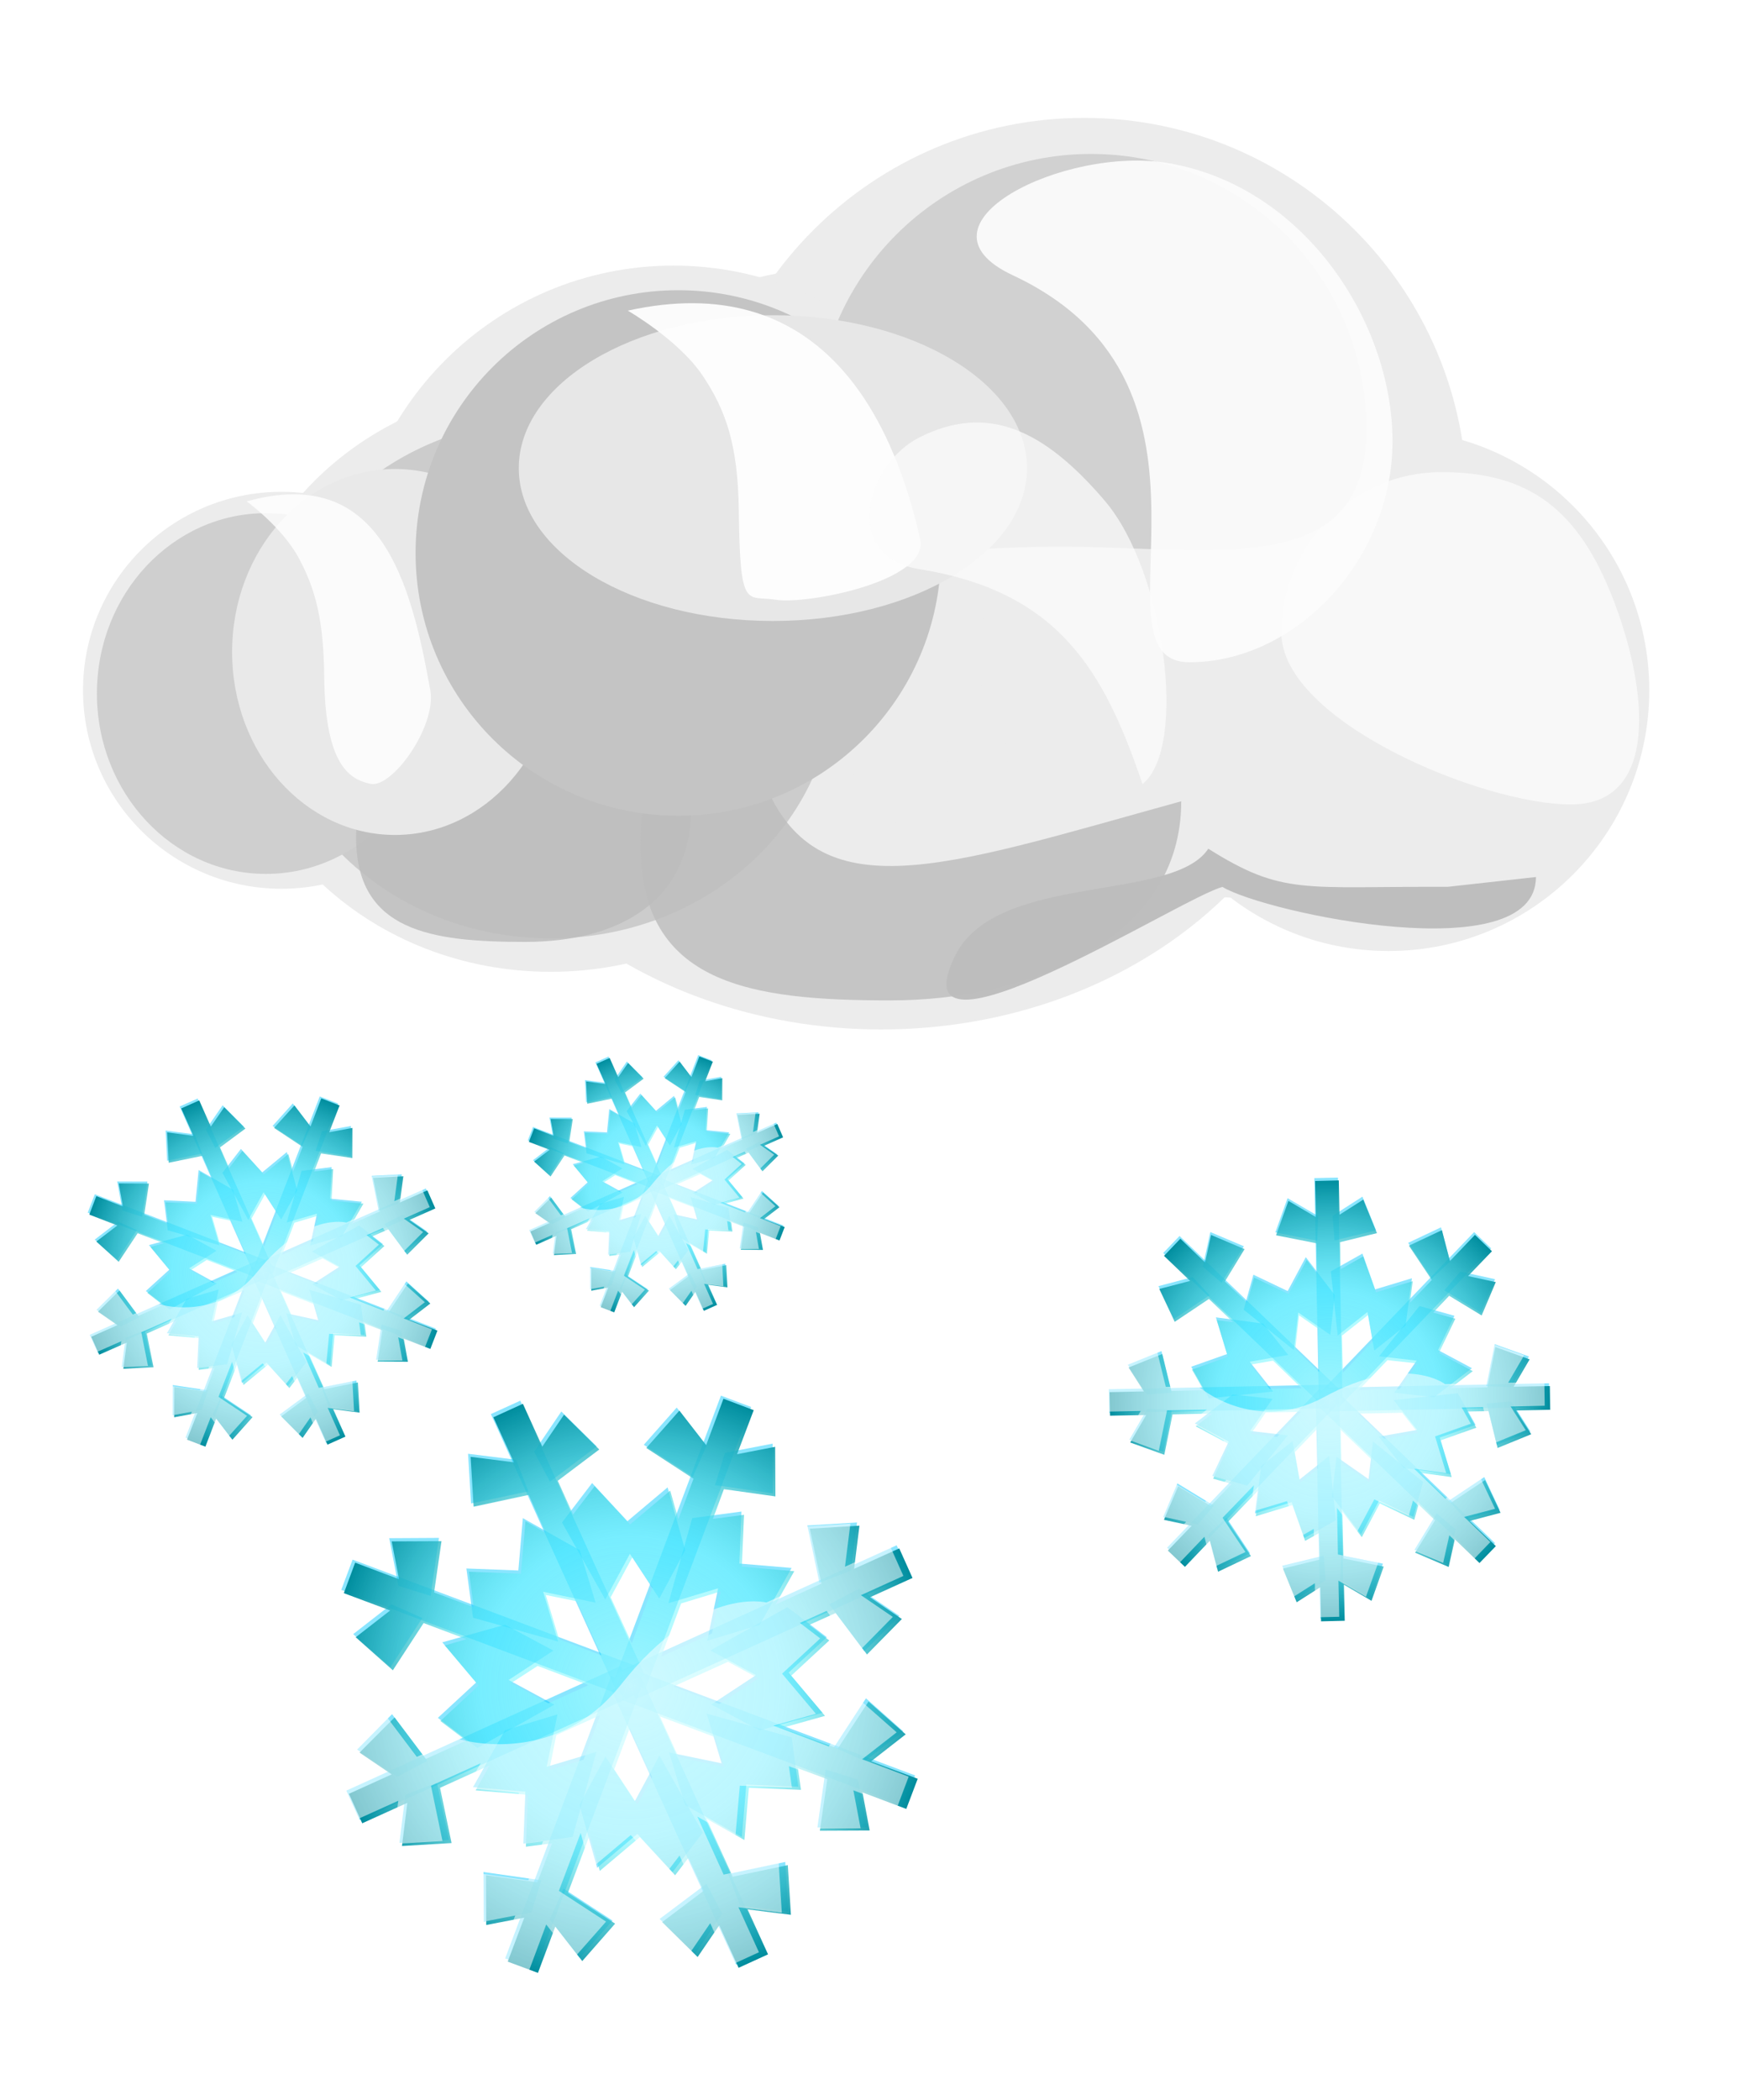 <svg width="24" height="29" viewBox="0 0 24 29" fill="none" xmlns="http://www.w3.org/2000/svg">
<g filter="url(#filter0_f_2_2465)">
<path d="M20.27 6.919C20.27 9.841 17.901 12.21 14.979 12.21C12.057 12.21 9.688 9.841 9.688 6.919C9.688 3.997 12.057 1.628 14.979 1.628C17.901 1.628 20.27 3.997 20.27 6.919V6.919Z" fill="#ECECEC"/>
<path d="M18.455 8.926C18.455 11.848 15.644 14.217 12.176 14.217C8.708 14.217 5.897 11.848 5.897 8.926C5.897 6.004 8.708 3.636 12.176 3.636C15.644 3.636 18.455 6.004 18.455 8.926V8.926Z" fill="#ECECEC"/>
<path d="M13.768 8.13C13.768 10.595 11.771 12.592 9.306 12.592C6.842 12.592 4.844 10.595 4.844 8.13C4.844 5.666 6.842 3.668 9.306 3.668C11.771 3.668 13.768 5.666 13.768 8.13V8.13Z" fill="#ECECEC"/>
<path d="M12.03 9.373C12.03 11.609 10.05 13.421 7.608 13.421C5.166 13.421 3.186 11.609 3.186 9.373C3.186 7.138 5.166 5.325 7.608 5.325C10.05 5.325 12.03 7.138 12.03 9.373V9.373Z" fill="#ECECEC"/>
<path d="M6.629 9.533C6.629 11.046 5.402 12.274 3.888 12.274C2.375 12.274 1.147 11.046 1.147 9.533C1.147 8.019 2.375 6.792 3.888 6.792C5.402 6.792 6.629 8.019 6.629 9.533V9.533Z" fill="#ECECEC"/>
<path d="M22.788 9.532C22.788 11.521 21.175 13.134 19.186 13.134C17.197 13.134 15.585 11.521 15.585 9.532C15.585 7.543 17.197 5.931 19.186 5.931C21.175 5.931 22.788 7.543 22.788 9.532V9.532Z" fill="#ECECEC"/>
<path d="M20.78 8.8C20.78 10.789 19.168 12.401 17.179 12.401C15.19 12.401 13.577 10.789 13.577 8.8C13.577 6.811 15.19 5.198 17.179 5.198C19.168 5.198 20.78 6.811 20.78 8.8V8.8Z" fill="#ECECEC"/>
<g filter="url(#filter1_f_2_2465)">
<path d="M22.294 8.289C22.772 9.529 22.928 11.11 21.704 11.11C20.48 11.11 17.704 9.959 17.704 8.735C17.704 7.512 18.696 6.52 19.919 6.52C21.143 6.52 21.816 7.049 22.294 8.289H22.294Z" fill="#F8F8F8"/>
</g>
<g filter="url(#filter2_f_2_2465)">
<path d="M18.88 5.931C18.88 8.033 16.748 7.55 14.646 7.55C12.545 7.55 11.269 8.033 11.269 5.931C11.269 3.829 12.973 2.126 15.075 2.126C17.176 2.126 18.88 3.829 18.88 5.931H18.88Z" fill="#D1D1D1"/>
</g>
<g filter="url(#filter3_f_2_2465)">
<path d="M11.526 9.373C11.526 11.354 9.772 12.959 7.608 12.959C5.445 12.959 3.691 11.354 3.691 9.373C3.691 7.393 5.445 5.787 7.608 5.787C9.772 5.787 11.526 7.393 11.526 9.373V9.373Z" fill="#CCCCCC"/>
</g>
<g filter="url(#filter4_f_2_2465)">
<path d="M6.009 9.578C6.009 10.953 4.964 12.069 3.674 12.069C2.384 12.069 1.339 10.953 1.339 9.578C1.339 8.202 2.384 7.087 3.674 7.087C4.964 7.087 6.009 8.202 6.009 9.578V9.578Z" fill="#CFCFCF"/>
</g>
<g opacity="0.868" filter="url(#filter5_f_2_2465)">
<path d="M9.55 11.146C9.55 12.447 8.555 13.008 7.255 13.008C5.954 13.008 4.92 12.861 4.92 11.561C4.92 10.26 5.757 10.232 7.057 10.232C8.358 10.232 9.55 9.846 9.55 11.146Z" fill="#BDBDBD"/>
</g>
<g opacity="0.815" filter="url(#filter6_f_2_2465)">
<path d="M16.321 11.066C16.321 12.987 14.22 13.816 12.3 13.816C10.379 13.816 8.851 13.598 8.851 11.678C8.851 9.757 9.869 8.824 10.498 10.639C11.202 12.667 12.986 11.985 16.321 11.066L16.321 11.066Z" fill="#BDBDBD"/>
</g>
<g filter="url(#filter7_f_2_2465)">
<path d="M7.708 9.004C7.708 10.4 6.7 11.531 5.457 11.531C4.214 11.531 3.207 10.4 3.207 9.004C3.207 7.608 4.214 6.477 5.457 6.477C6.7 6.477 7.708 7.608 7.708 9.004V9.004Z" fill="#E9E9E9"/>
</g>
<g filter="url(#filter8_f_2_2465)">
<path d="M13.001 7.637C13.001 9.641 11.376 11.266 9.371 11.266C7.367 11.266 5.742 9.641 5.742 7.637C5.742 5.632 7.367 4.008 9.371 4.008C11.376 4.008 13.001 5.632 13.001 7.637V7.637Z" fill="#C4C4C4"/>
</g>
<g filter="url(#filter9_f_2_2465)">
<path d="M14.189 6.465C14.189 7.631 12.617 8.576 10.678 8.576C8.74 8.576 7.168 7.631 7.168 6.465C7.168 5.298 8.74 4.353 10.678 4.353C12.617 4.353 14.189 5.298 14.189 6.465V6.465Z" fill="#E7E7E7"/>
</g>
<g opacity="0.819" filter="url(#filter10_f_2_2465)">
<path d="M4.129 7.708C4.361 8.14 4.472 8.566 4.48 9.353C4.492 10.577 4.837 10.767 5.121 10.825C5.419 10.885 6.02 10.048 5.948 9.548C5.675 8.006 5.247 6.413 3.408 6.924C3.408 6.924 3.897 7.277 4.129 7.708L4.129 7.708Z" fill="white"/>
</g>
<g opacity="0.938" filter="url(#filter11_f_2_2465)">
<path d="M19.24 6.094C19.24 7.742 17.893 9.146 16.436 9.146C14.979 9.146 17.301 5.347 13.993 3.801C12.499 3.103 14.707 2.008 16.143 2.253C18.015 2.571 19.24 4.445 19.24 6.094V6.094Z" fill="#FCFCFC"/>
</g>
<g opacity="0.971" filter="url(#filter12_f_2_2465)">
<path d="M21.222 12.112C21.222 13.404 17.484 12.608 16.891 12.249C16.343 12.385 12.34 14.942 13.196 13.2C13.766 12.04 16.202 12.47 16.695 11.721C17.728 12.37 17.999 12.24 20.005 12.247L21.222 12.112L21.222 12.112Z" fill="#BDBDBD"/>
</g>
<g opacity="0.922" filter="url(#filter13_f_2_2465)">
<path d="M9.706 5.184C10.038 5.676 10.197 6.161 10.208 7.057C10.226 8.451 10.313 8.218 10.721 8.283C11.147 8.351 12.818 8.03 12.716 7.46C12.325 5.703 11.307 3.709 8.674 4.29C8.674 4.29 9.374 4.692 9.706 5.184L9.706 5.184Z" fill="white"/>
</g>
<g opacity="0.724" filter="url(#filter14_f_2_2465)">
<path d="M15.264 6.915C16.099 7.893 16.413 10.325 15.786 10.829C15.257 9.273 14.637 8.17 12.702 7.86C11.612 7.684 11.97 6.414 12.697 6.044C13.645 5.562 14.429 5.937 15.264 6.915L15.264 6.915Z" fill="#FCFCFC"/>
</g>
</g>
<g filter="url(#filter15_f_2_2465)">
<g filter="url(#filter16_f_2_2465)">
<path d="M9.961 19.274L10.379 19.431L8.916 23.327L8.497 23.17L9.961 19.274Z" fill="#00C7FF" fill-opacity="0.464"/>
<path d="M10.017 20.064L10.675 19.937L10.679 20.624L9.879 20.51L10.017 20.064L10.017 20.064Z" fill="#00C7FF" fill-opacity="0.464"/>
<path d="M9.762 19.967L9.35 19.439L8.895 19.953L9.573 20.395L9.762 19.967L9.762 19.967Z" fill="#00C7FF" fill-opacity="0.464"/>
<path d="M12.389 21.341L12.574 21.748L8.784 23.468L8.599 23.061L12.389 21.341Z" fill="#00C7FF" fill-opacity="0.464"/>
<path d="M11.87 21.939L12.426 22.315L11.943 22.804L11.457 22.157L11.87 21.939L11.87 21.939Z" fill="#00C7FF" fill-opacity="0.464"/>
<path d="M11.758 21.691L11.841 21.026L11.155 21.068L11.322 21.859L11.758 21.691L11.758 21.691Z" fill="#00C7FF" fill-opacity="0.464"/>
<path d="M12.644 24.519L12.487 24.938L8.591 23.475L8.748 23.056L12.644 24.519Z" fill="#00C7FF" fill-opacity="0.464"/>
<path d="M11.854 24.576L11.981 25.234L11.294 25.238L11.408 24.437L11.854 24.576L11.854 24.576Z" fill="#00C7FF" fill-opacity="0.464"/>
<path d="M11.951 24.321L12.479 23.909L11.965 23.454L11.523 24.131L11.951 24.321L11.951 24.321Z" fill="#00C7FF" fill-opacity="0.464"/>
<path d="M10.577 26.948L10.17 27.133L8.449 23.343L8.857 23.158L10.577 26.948Z" fill="#00C7FF" fill-opacity="0.464"/>
<path d="M9.979 26.429L9.603 26.984L9.114 26.501L9.761 26.015L9.979 26.429L9.979 26.429Z" fill="#00C7FF" fill-opacity="0.464"/>
<path d="M10.227 26.317L10.892 26.399L10.85 25.714L10.059 25.881L10.227 26.317L10.227 26.317Z" fill="#00C7FF" fill-opacity="0.464"/>
<path d="M7.399 27.203L6.98 27.046L8.443 23.149L8.862 23.307L7.399 27.203Z" fill="#00C7FF" fill-opacity="0.464"/>
<path d="M7.342 26.413L6.684 26.54L6.68 25.853L7.48 25.967L7.342 26.413L7.342 26.413Z" fill="#00C7FF" fill-opacity="0.464"/>
<path d="M7.597 26.509L8.009 27.038L8.464 26.524L7.786 26.082L7.597 26.509L7.597 26.509Z" fill="#00C7FF" fill-opacity="0.464"/>
<path d="M4.97 25.136L4.785 24.729L8.575 23.008L8.76 23.416L4.97 25.136Z" fill="#00C7FF" fill-opacity="0.464"/>
<path d="M5.489 24.538L4.934 24.162L5.417 23.673L5.903 24.32L5.489 24.538L5.489 24.538Z" fill="#00C7FF" fill-opacity="0.464"/>
<path d="M5.601 24.786L5.519 25.451L6.204 25.409L6.037 24.618L5.601 24.786L5.601 24.786Z" fill="#00C7FF" fill-opacity="0.464"/>
<path d="M4.715 21.957L4.872 21.539L8.769 23.002L8.611 23.421L4.715 21.957Z" fill="#00C7FF" fill-opacity="0.464"/>
<path d="M5.505 21.901L5.378 21.243L6.065 21.239L5.951 22.04L5.505 21.901L5.505 21.901Z" fill="#00C7FF" fill-opacity="0.464"/>
<path d="M5.409 22.156L4.88 22.568L5.395 23.023L5.836 22.345L5.409 22.156L5.409 22.156Z" fill="#00C7FF" fill-opacity="0.464"/>
<path d="M6.782 19.529L7.189 19.344L8.91 23.134L8.502 23.319L6.782 19.529Z" fill="#00C7FF" fill-opacity="0.464"/>
<path d="M7.38 20.048L7.756 19.493L8.245 19.976L7.598 20.462L7.38 20.048L7.38 20.048Z" fill="#00C7FF" fill-opacity="0.464"/>
<path d="M7.132 20.16L6.467 20.077L6.509 20.763L7.3 20.596L7.132 20.16L7.132 20.16Z" fill="#00C7FF" fill-opacity="0.464"/>
<path d="M9.564 20.966L10.244 20.875L10.216 21.593L10.938 21.654L10.497 22.44L9.772 22.659L9.922 21.935L9.235 22.141L9.564 20.966L9.564 20.966Z" fill="#00C7FF" fill-opacity="0.464"/>
<path d="M10.879 22.195L11.424 22.611L10.896 23.099L11.364 23.654L10.496 23.897L9.828 23.54L10.446 23.134L9.815 22.793L10.879 22.195L10.879 22.195Z" fill="#00C7FF" fill-opacity="0.464"/>
<path d="M10.939 23.994L11.03 24.674L10.312 24.646L10.25 25.369L9.465 24.927L9.245 24.202L9.97 24.352L9.764 23.665L10.939 23.994L10.939 23.994Z" fill="#00C7FF" fill-opacity="0.464"/>
<path d="M9.71 25.309L9.293 25.854L8.806 25.327L8.251 25.794L8.007 24.927L8.365 24.258L8.771 24.876L9.111 24.245L9.71 25.309L9.71 25.309Z" fill="#00C7FF" fill-opacity="0.464"/>
<path d="M7.911 25.369L7.231 25.461L7.259 24.743L6.536 24.681L6.977 23.895L7.703 23.676L7.553 24.4L8.24 24.194L7.911 25.369L7.911 25.369Z" fill="#00C7FF" fill-opacity="0.464"/>
<path d="M6.596 24.14L6.05 23.724L6.578 23.236L6.111 22.681L6.978 22.438L7.646 22.795L7.028 23.201L7.659 23.542L6.596 24.14L6.596 24.14Z" fill="#00C7FF" fill-opacity="0.464"/>
<path d="M6.536 22.341L6.444 21.661L7.162 21.689L7.224 20.966L8.01 21.408L8.229 22.133L7.505 21.983L7.711 22.67L6.536 22.341L6.536 22.341Z" fill="#00C7FF" fill-opacity="0.464"/>
<path d="M7.765 21.026L8.181 20.481L8.669 21.008L9.224 20.541L9.467 21.409L9.109 22.077L8.703 21.459L8.363 22.09L7.765 21.026L7.765 21.026Z" fill="#00C7FF" fill-opacity="0.464"/>
</g>
<path d="M10.414 19.475L9.996 19.317L9.757 19.957L9.387 19.481L8.93 19.997L9.582 20.422L9.373 20.981L9.26 20.586L8.705 21.053L8.216 20.525L7.918 20.916L7.707 20.45L8.28 20.018L7.793 19.537L7.493 19.978L7.225 19.387L6.817 19.573L7.101 20.195L6.502 20.119L6.544 20.808L7.305 20.645L7.541 21.169L7.26 21.009L7.197 21.733L6.479 21.706L6.545 22.196L5.998 21.992L6.1 21.284L5.412 21.287L5.513 21.809L4.907 21.581L4.751 22.002L5.391 22.241L4.915 22.611L5.428 23.067L5.853 22.415L6.446 22.638L6.146 22.724L6.613 23.278L6.085 23.768L6.442 24.039L5.884 24.291L5.452 23.718L4.968 24.204L5.412 24.505L4.821 24.773L5.005 25.18L5.628 24.898L5.554 25.494L6.239 25.453L6.08 24.69L6.767 24.379L6.572 24.725L7.294 24.787L7.266 25.504L7.629 25.456L7.424 25.996L6.715 25.897L6.718 26.585L7.244 26.483L7.015 27.091L7.433 27.246L7.673 26.606L8.045 27.083L8.499 26.566L7.847 26.141L8.148 25.342L8.287 25.838L8.841 25.371L9.328 25.898L9.514 25.655L9.722 26.113L9.149 26.545L9.639 27.027L9.938 26.589L10.205 27.176L10.612 26.99L10.329 26.369L10.928 26.444L10.885 25.758L10.124 25.918L9.761 25.117L10.285 25.411L10.347 24.69L11.067 24.718L11.025 24.421L11.431 24.571L11.328 25.282L12.016 25.279L11.917 24.754L12.522 24.982L12.68 24.565L12.037 24.324L12.514 23.952L12 23.499L11.576 24.148L10.811 23.861L11.399 23.697L10.932 23.142L11.458 22.655L11.178 22.442L11.547 22.276L11.979 22.849L12.461 22.359L12.02 22.059L12.608 21.792L12.425 21.384L11.801 21.666L11.875 21.07L11.189 21.112L11.35 21.87L10.715 22.16L10.974 21.699L10.25 21.636L10.28 20.92L9.85 20.977L10.002 20.566L10.714 20.666L10.71 19.981L10.184 20.083L10.414 19.475L10.414 19.475ZM9.958 21.978L9.836 22.558L9.136 22.878L9.411 22.144L9.958 21.978L9.958 21.978ZM8.739 21.503L9.015 21.925L8.729 22.694L8.438 22.058L8.739 21.503L8.739 21.503ZM10.059 22.95L10.48 23.178L9.939 23.533L9.302 23.292L10.059 22.95L10.059 22.95ZM7.972 22.115L8.309 22.861L7.725 22.64L7.541 22.027L7.972 22.115L7.972 22.115ZM8.13 23.272L7.576 23.523L7.063 23.244L7.428 23.007L8.13 23.272L8.13 23.272ZM9.884 23.992L10.005 24.397L9.375 24.267L9.119 23.705L9.884 23.992ZM8.292 23.688L8.063 24.302L7.59 24.444L7.686 23.962L8.292 23.688L8.292 23.688ZM8.701 23.866L9.01 24.543L8.807 24.921L8.487 24.436L8.701 23.866Z" fill="url(#paint0_radial_2_2465)"/>
<path d="M6.316 24.011L5.759 24.263L5.327 23.689L4.843 24.176L5.286 24.477L4.695 24.745L4.879 25.151L5.503 24.869L5.429 25.465L6.114 25.425L5.955 24.662L6.641 24.351L6.447 24.696L7.168 24.758L7.141 25.476L7.504 25.428L7.299 25.968L6.59 25.868L6.593 26.556L7.119 26.454L6.889 27.062L7.308 27.218L7.547 26.578L7.919 27.054L8.374 26.538L7.722 26.113L8.023 25.314L8.161 25.81L8.715 25.343L9.203 25.869L9.389 25.626L9.597 26.084L9.024 26.516L9.514 26.999L9.813 26.56L10.079 27.148L10.486 26.961L10.203 26.34L10.802 26.415L10.759 25.729L9.998 25.889L9.635 25.088L10.159 25.383L10.222 24.661L10.942 24.689L10.9 24.392L11.306 24.543L11.203 25.253L11.891 25.25L11.791 24.725L12.397 24.954L12.555 24.536L11.912 24.296L12.389 23.924L11.874 23.471L11.451 24.12L10.685 23.832L11.273 23.668L10.806 23.114L11.333 22.627L11.052 22.413L11.421 22.247L11.853 22.82L12.336 22.33L11.895 22.03L12.482 21.764L12.299 21.355L11.675 21.637L11.75 21.041L11.064 21.084L11.225 21.842L10.589 22.131C10.589 22.131 9.66 21.894 8.589 23.254C7.651 24.445 6.316 24.011 6.316 24.011L6.316 24.011Z" fill="white" fill-opacity="0.514"/>
<g filter="url(#filter17_f_2_2465)">
<path d="M20.368 17.015L20.604 17.241L18.498 19.435L18.262 19.209L20.368 17.015Z" fill="#00C7FF" fill-opacity="0.464"/>
<path d="M20.178 17.561L20.657 17.666L20.461 18.129L19.956 17.821L20.178 17.561L20.178 17.561Z" fill="#00C7FF" fill-opacity="0.464"/>
<path d="M20.035 17.423L19.91 16.95L19.456 17.164L19.784 17.656L20.035 17.423L20.035 17.423Z" fill="#00C7FF" fill-opacity="0.464"/>
<path d="M21.402 19.103L21.409 19.43L18.368 19.492L18.362 19.165L21.402 19.103Z" fill="#00C7FF" fill-opacity="0.464"/>
<path d="M20.881 19.355L21.146 19.768L20.681 19.956L20.541 19.382L20.881 19.355L20.881 19.355Z" fill="#00C7FF" fill-opacity="0.464"/>
<path d="M20.878 19.156L21.125 18.733L20.652 18.564L20.536 19.143L20.878 19.156L20.878 19.156Z" fill="#00C7FF" fill-opacity="0.464"/>
<path d="M20.657 21.311L20.431 21.547L18.236 19.441L18.463 19.205L20.657 21.311Z" fill="#00C7FF" fill-opacity="0.464"/>
<path d="M20.11 21.121L20.006 21.599L19.543 21.404L19.851 20.899L20.11 21.121L20.11 21.121Z" fill="#00C7FF" fill-opacity="0.464"/>
<path d="M20.248 20.978L20.722 20.853L20.508 20.399L20.016 20.727L20.248 20.978L20.248 20.978Z" fill="#00C7FF" fill-opacity="0.464"/>
<path d="M18.569 22.345L18.242 22.352L18.18 19.311L18.507 19.305L18.569 22.345Z" fill="#00C7FF" fill-opacity="0.464"/>
<path d="M18.317 21.824L17.904 22.089L17.716 21.623L18.29 21.484L18.317 21.824L18.317 21.824Z" fill="#00C7FF" fill-opacity="0.464"/>
<path d="M18.516 21.821L18.939 22.068L19.108 21.595L18.529 21.479L18.516 21.821L18.516 21.821Z" fill="#00C7FF" fill-opacity="0.464"/>
<path d="M16.361 21.6L16.125 21.374L18.231 19.18L18.467 19.406L16.361 21.6Z" fill="#00C7FF" fill-opacity="0.464"/>
<path d="M16.551 21.053L16.072 20.949L16.268 20.486L16.773 20.794L16.551 21.053L16.551 21.053Z" fill="#00C7FF" fill-opacity="0.464"/>
<path d="M16.694 21.192L16.818 21.666L17.272 21.451L16.945 20.959L16.694 21.192L16.694 21.192Z" fill="#00C7FF" fill-opacity="0.464"/>
<path d="M15.327 19.512L15.32 19.186L18.361 19.123L18.367 19.45L15.327 19.512Z" fill="#00C7FF" fill-opacity="0.464"/>
<path d="M15.848 19.26L15.583 18.847L16.048 18.659L16.188 19.233L15.848 19.26L15.848 19.26Z" fill="#00C7FF" fill-opacity="0.464"/>
<path d="M15.851 19.459L15.604 19.882L16.076 20.051L16.192 19.472L15.851 19.459L15.851 19.459Z" fill="#00C7FF" fill-opacity="0.464"/>
<path d="M16.072 17.304L16.298 17.069L18.492 19.174L18.266 19.41L16.072 17.304Z" fill="#00C7FF" fill-opacity="0.464"/>
<path d="M16.619 17.494L16.723 17.015L17.186 17.211L16.878 17.716L16.619 17.494L16.619 17.494Z" fill="#00C7FF" fill-opacity="0.464"/>
<path d="M16.48 17.637L16.006 17.762L16.221 18.216L16.713 17.888L16.48 17.637L16.48 17.637Z" fill="#00C7FF" fill-opacity="0.464"/>
<path d="M18.16 16.27L18.486 16.263L18.549 19.304L18.222 19.311L18.16 16.27Z" fill="#00C7FF" fill-opacity="0.464"/>
<path d="M18.412 16.791L18.825 16.526L19.013 16.991L18.439 17.131L18.412 16.791L18.412 16.791Z" fill="#00C7FF" fill-opacity="0.464"/>
<path d="M18.213 16.794L17.79 16.547L17.621 17.02L18.2 17.136L18.213 16.794L18.213 16.794Z" fill="#00C7FF" fill-opacity="0.464"/>
<path d="M19.613 18.037L20.096 18.171L19.87 18.645L20.338 18.895L19.815 19.295L19.265 19.234L19.574 18.791L19.054 18.731L19.613 18.037L19.613 18.037Z" fill="#00C7FF" fill-opacity="0.464"/>
<path d="M20.142 19.241L20.388 19.678L19.893 19.853L20.047 20.36L19.394 20.274L19.049 19.841L19.581 19.747L19.255 19.336L20.142 19.241L20.142 19.241Z" fill="#00C7FF" fill-opacity="0.464"/>
<path d="M19.663 20.466L19.529 20.949L19.055 20.723L18.805 21.191L18.405 20.668L18.466 20.118L18.909 20.427L18.97 19.907L19.663 20.466L19.663 20.466Z" fill="#00C7FF" fill-opacity="0.464"/>
<path d="M18.459 20.995L18.022 21.241L17.847 20.746L17.34 20.9L17.426 20.247L17.859 19.902L17.954 20.434L18.364 20.108L18.459 20.995L18.459 20.995Z" fill="#00C7FF" fill-opacity="0.464"/>
<path d="M17.234 20.517L16.751 20.382L16.977 19.908L16.509 19.658L17.032 19.258L17.582 19.319L17.273 19.762L17.793 19.823L17.234 20.516L17.234 20.517Z" fill="#00C7FF" fill-opacity="0.464"/>
<path d="M16.705 19.312L16.459 18.875L16.954 18.7L16.8 18.193L17.453 18.279L17.799 18.712L17.267 18.806L17.592 19.217L16.706 19.312L16.705 19.312Z" fill="#00C7FF" fill-opacity="0.464"/>
<path d="M17.184 18.087L17.318 17.604L17.792 17.83L18.042 17.362L18.442 17.885L18.381 18.435L17.938 18.126L17.878 18.646L17.184 18.087L17.184 18.087Z" fill="#00C7FF" fill-opacity="0.464"/>
<path d="M18.388 17.558L18.825 17.312L19 17.807L19.508 17.653L19.421 18.306L18.988 18.651L18.894 18.119L18.483 18.445L18.388 17.558L18.388 17.558Z" fill="#00C7FF" fill-opacity="0.464"/>
</g>
<path d="M20.614 17.28L20.379 17.054L20.034 17.415L19.923 16.989L19.467 17.203L19.783 17.677L19.481 17.992L19.519 17.694L19.012 17.847L18.835 17.352L18.523 17.528L18.515 17.155L19.025 17.03L18.836 16.567L18.508 16.776L18.498 16.302L18.171 16.31L18.182 16.808L17.802 16.585L17.631 17.06L18.189 17.17L18.197 17.59L18.054 17.401L17.803 17.869L17.329 17.644L17.231 17.992L16.924 17.698L17.196 17.251L16.733 17.055L16.65 17.435L16.309 17.107L16.083 17.344L16.444 17.69L16.018 17.801L16.231 18.255L16.704 17.939L17.038 18.26L16.812 18.231L16.965 18.738L16.47 18.915L16.631 19.2L16.184 19.208L16.059 18.699L15.594 18.886L15.805 19.216L15.331 19.226L15.337 19.551L15.837 19.542L15.616 19.921L16.087 20.091L16.201 19.533L16.751 19.522L16.521 19.698L16.987 19.947L16.762 20.421L17.02 20.494L16.727 20.797L16.279 20.526L16.082 20.989L16.465 21.072L16.136 21.414L16.372 21.639L16.717 21.278L16.83 21.706L17.284 21.49L16.968 21.016L17.401 20.567L17.351 20.94L17.858 20.786L18.033 21.28L18.228 21.171L18.236 21.538L17.726 21.663L17.916 22.128L18.243 21.92L18.253 22.391L18.58 22.383L18.569 21.885L18.95 22.108L19.119 21.635L18.562 21.523L18.549 20.88L18.816 21.229L19.065 20.763L19.541 20.989L19.599 20.778L19.828 20.996L19.553 21.443L20.016 21.64L20.101 21.258L20.442 21.586L20.668 21.352L20.306 21.005L20.733 20.892L20.519 20.44L20.047 20.754L19.616 20.34L20.058 20.399L19.904 19.892L20.398 19.717L20.272 19.493L20.567 19.488L20.692 19.997L21.157 19.807L20.948 19.479L21.419 19.469L21.414 19.142L20.914 19.151L21.135 18.773L20.662 18.604L20.552 19.159L20.042 19.17L20.349 18.936L19.881 18.685L20.108 18.212L19.803 18.127L20.023 17.895L20.472 18.167L20.667 17.706L20.284 17.623L20.614 17.28L20.614 17.28ZM19.586 18.83L19.337 19.184L18.775 19.197L19.171 18.784L19.586 18.83L19.586 18.83ZM18.905 18.159L18.968 18.523L18.555 18.957L18.542 18.445L18.905 18.159L18.905 18.159ZM19.374 19.511L19.591 19.787L19.125 19.868L18.767 19.523L19.374 19.511L19.374 19.511ZM18.213 18.349L18.225 18.947L17.896 18.631L17.949 18.166L18.213 18.349L18.213 18.349ZM17.985 19.172L17.542 19.18L17.277 18.846L17.59 18.791L17.985 19.172L17.985 19.172ZM18.956 20.161L18.92 20.468L18.535 20.198L18.525 19.747L18.956 20.161ZM17.975 19.497L17.644 19.844L17.285 19.802L17.489 19.507L17.975 19.497L17.975 19.497ZM18.198 19.735L18.21 20.279L17.965 20.474L17.89 20.056L18.198 19.735Z" fill="url(#paint1_radial_2_2465)"/>
<path d="M16.555 19.145L16.108 19.153L15.983 18.643L15.518 18.831L15.729 19.16L15.255 19.17L15.261 19.496L15.761 19.486L15.54 19.865L16.011 20.036L16.125 19.477L16.675 19.467L16.445 19.642L16.911 19.892L16.686 20.366L16.944 20.438L16.651 20.742L16.203 20.471L16.006 20.933L16.389 21.017L16.06 21.359L16.296 21.584L16.641 21.223L16.754 21.65L17.208 21.434L16.892 20.961L17.325 20.512L17.275 20.884L17.782 20.731L17.957 21.225L18.152 21.115L18.16 21.483L17.65 21.608L17.84 22.073L18.167 21.865L18.177 22.336L18.504 22.328L18.493 21.829L18.873 22.052L19.043 21.58L18.486 21.468L18.473 20.825L18.74 21.174L18.989 20.707L19.465 20.934L19.523 20.723L19.752 20.94L19.477 21.388L19.94 21.584L20.025 21.203L20.366 21.531L20.592 21.296L20.23 20.949L20.657 20.837L20.443 20.385L19.971 20.698L19.54 20.285L19.982 20.344L19.828 19.837L20.322 19.662L20.196 19.438L20.491 19.432L20.616 19.942L21.081 19.752L20.872 19.424L21.343 19.414L21.338 19.087L20.838 19.096L21.059 18.717L20.586 18.548L20.476 19.104L19.966 19.115C19.966 19.115 19.41 18.687 18.299 19.292C17.326 19.821 16.555 19.145 16.555 19.145L16.555 19.145Z" fill="white" fill-opacity="0.514"/>
<g filter="url(#filter18_f_2_2465)">
<path d="M4.418 15.142L4.672 15.24L3.761 17.603L3.507 17.505L4.418 15.142Z" fill="#00C7FF" fill-opacity="0.464"/>
<path d="M4.448 15.623L4.849 15.55L4.848 15.968L4.361 15.894L4.448 15.623L4.448 15.623Z" fill="#00C7FF" fill-opacity="0.464"/>
<path d="M4.293 15.563L4.045 15.239L3.766 15.55L4.176 15.822L4.293 15.563L4.293 15.563Z" fill="#00C7FF" fill-opacity="0.464"/>
<path d="M5.884 16.413L5.994 16.662L3.68 17.688L3.569 17.439L5.884 16.413Z" fill="#00C7FF" fill-opacity="0.464"/>
<path d="M5.565 16.774L5.901 17.006L5.605 17.3L5.312 16.904L5.565 16.774L5.565 16.774Z" fill="#00C7FF" fill-opacity="0.464"/>
<path d="M5.499 16.623L5.552 16.218L5.135 16.24L5.232 16.723L5.498 16.623L5.499 16.623Z" fill="#00C7FF" fill-opacity="0.464"/>
<path d="M6.022 18.348L5.925 18.602L3.562 17.691L3.66 17.437L6.022 18.348Z" fill="#00C7FF" fill-opacity="0.464"/>
<path d="M5.542 18.378L5.615 18.779L5.197 18.778L5.271 18.291L5.542 18.378L5.542 18.378Z" fill="#00C7FF" fill-opacity="0.464"/>
<path d="M5.601 18.224L5.925 17.976L5.615 17.696L5.342 18.106L5.601 18.224L5.601 18.224Z" fill="#00C7FF" fill-opacity="0.464"/>
<path d="M4.752 19.814L4.503 19.924L3.477 17.61L3.725 17.5L4.752 19.814Z" fill="#00C7FF" fill-opacity="0.464"/>
<path d="M4.391 19.495L4.159 19.831L3.864 19.535L4.26 19.243L4.391 19.495L4.391 19.495Z" fill="#00C7FF" fill-opacity="0.464"/>
<path d="M4.542 19.429L4.947 19.482L4.925 19.065L4.442 19.162L4.542 19.429L4.542 19.429Z" fill="#00C7FF" fill-opacity="0.464"/>
<path d="M2.817 19.953L2.563 19.855L3.474 17.492L3.728 17.59L2.817 19.953Z" fill="#00C7FF" fill-opacity="0.464"/>
<path d="M2.787 19.472L2.385 19.545L2.387 19.128L2.873 19.201L2.787 19.472L2.787 19.472Z" fill="#00C7FF" fill-opacity="0.464"/>
<path d="M2.941 19.532L3.189 19.856L3.468 19.545L3.059 19.273L2.941 19.532L2.941 19.532Z" fill="#00C7FF" fill-opacity="0.464"/>
<path d="M1.351 18.682L1.24 18.434L3.555 17.407L3.665 17.656L1.351 18.682Z" fill="#00C7FF" fill-opacity="0.464"/>
<path d="M1.669 18.321L1.333 18.089L1.63 17.795L1.922 18.191L1.669 18.321L1.669 18.321Z" fill="#00C7FF" fill-opacity="0.464"/>
<path d="M1.736 18.473L1.682 18.877L2.1 18.855L2.002 18.373L1.736 18.473L1.736 18.473Z" fill="#00C7FF" fill-opacity="0.464"/>
<path d="M1.212 16.747L1.31 16.493L3.673 17.404L3.575 17.658L1.212 16.747Z" fill="#00C7FF" fill-opacity="0.464"/>
<path d="M1.693 16.717L1.619 16.316L2.037 16.317L1.964 16.804L1.693 16.717L1.693 16.717Z" fill="#00C7FF" fill-opacity="0.464"/>
<path d="M1.633 16.871L1.309 17.119L1.62 17.399L1.892 16.989L1.633 16.871L1.633 16.871Z" fill="#00C7FF" fill-opacity="0.464"/>
<path d="M2.482 15.281L2.731 15.171L3.758 17.485L3.509 17.596L2.482 15.281Z" fill="#00C7FF" fill-opacity="0.464"/>
<path d="M2.844 15.6L3.076 15.264L3.37 15.56L2.974 15.852L2.844 15.6L2.844 15.6Z" fill="#00C7FF" fill-opacity="0.464"/>
<path d="M2.692 15.666L2.288 15.613L2.31 16.03L2.792 15.933L2.692 15.666L2.692 15.666Z" fill="#00C7FF" fill-opacity="0.464"/>
<path d="M4.167 16.17L4.582 16.118L4.561 16.554L5 16.596L4.727 17.071L4.285 17.201L4.38 16.761L3.961 16.883L4.167 16.17L4.167 16.17Z" fill="#00C7FF" fill-opacity="0.464"/>
<path d="M4.961 16.925L5.29 17.181L4.967 17.475L5.248 17.815L4.719 17.958L4.314 17.737L4.692 17.493L4.31 17.283L4.961 16.925L4.961 16.925Z" fill="#00C7FF" fill-opacity="0.464"/>
<path d="M4.988 18.019L5.04 18.434L4.603 18.413L4.561 18.852L4.086 18.579L3.956 18.137L4.396 18.232L4.275 17.813L4.988 18.019L4.988 18.019Z" fill="#00C7FF" fill-opacity="0.464"/>
<path d="M4.233 18.813L3.977 19.142L3.683 18.819L3.343 19.1L3.199 18.571L3.42 18.166L3.664 18.544L3.875 18.163L4.233 18.813L4.233 18.813Z" fill="#00C7FF" fill-opacity="0.464"/>
<path d="M3.138 18.84L2.724 18.892L2.745 18.455L2.306 18.413L2.578 17.938L3.021 17.808L2.926 18.248L3.344 18.127L3.138 18.84L3.138 18.84Z" fill="#00C7FF" fill-opacity="0.464"/>
<path d="M2.345 18.085L2.015 17.829L2.339 17.535L2.058 17.195L2.586 17.051L2.991 17.273L2.613 17.516L2.995 17.727L2.345 18.085L2.345 18.085Z" fill="#00C7FF" fill-opacity="0.464"/>
<path d="M2.318 16.99L2.266 16.576L2.702 16.597L2.744 16.158L3.219 16.43L3.349 16.873L2.909 16.778L3.031 17.197L2.318 16.99L2.318 16.99Z" fill="#00C7FF" fill-opacity="0.464"/>
<path d="M3.073 16.197L3.329 15.867L3.623 16.191L3.963 15.91L4.106 16.439L3.885 16.843L3.641 16.465L3.431 16.847L3.073 16.197L3.073 16.197Z" fill="#00C7FF" fill-opacity="0.464"/>
</g>
<path d="M4.692 15.267L4.439 15.169L4.29 15.557L4.068 15.266L3.787 15.577L4.181 15.839L4.051 16.178L3.984 15.937L3.645 16.218L3.349 15.894L3.166 16.13L3.04 15.846L3.391 15.586L3.098 15.291L2.913 15.558L2.753 15.197L2.504 15.308L2.673 15.687L2.309 15.638L2.331 16.058L2.795 15.963L2.936 16.282L2.765 16.184L2.723 16.624L2.287 16.604L2.324 16.902L1.993 16.775L2.058 16.345L1.64 16.343L1.698 16.661L1.331 16.519L1.234 16.774L1.622 16.924L1.331 17.146L1.64 17.426L1.902 17.031L2.262 17.17L2.079 17.221L2.36 17.561L2.036 17.856L2.251 18.023L1.911 18.173L1.651 17.822L1.354 18.115L1.622 18.301L1.261 18.461L1.371 18.709L1.752 18.541L1.704 18.903L2.121 18.882L2.028 18.417L2.447 18.231L2.327 18.44L2.766 18.482L2.745 18.918L2.966 18.891L2.839 19.218L2.408 19.154L2.406 19.573L2.727 19.514L2.584 19.882L2.838 19.979L2.987 19.591L3.211 19.883L3.49 19.571L3.095 19.309L3.283 18.825L3.364 19.127L3.704 18.846L3.998 19.169L4.112 19.022L4.236 19.302L3.885 19.561L4.181 19.858L4.365 19.593L4.524 19.951L4.773 19.84L4.604 19.461L4.968 19.509L4.945 19.092L4.482 19.185L4.265 18.696L4.582 18.878L4.624 18.439L5.062 18.46L5.038 18.279L5.284 18.373L5.218 18.805L5.636 18.807L5.578 18.487L5.946 18.629L6.044 18.376L5.654 18.226L5.946 18.002L5.636 17.724L5.374 18.117L4.91 17.938L5.269 17.841L4.988 17.501L5.311 17.208L5.141 17.076L5.367 16.977L5.626 17.328L5.922 17.033L5.656 16.848L6.015 16.689L5.905 16.439L5.525 16.607L5.573 16.245L5.155 16.267L5.249 16.73L4.861 16.902L5.021 16.623L4.581 16.581L4.603 16.145L4.341 16.178L4.436 15.929L4.869 15.993L4.87 15.577L4.549 15.636L4.692 15.267L4.692 15.267ZM4.401 16.788L4.324 17.14L3.897 17.331L4.068 16.886L4.401 16.788L4.401 16.788ZM3.663 16.492L3.829 16.751L3.65 17.217L3.476 16.828L3.663 16.492L3.663 16.492ZM4.458 17.379L4.713 17.521L4.382 17.733L3.996 17.583L4.458 17.379L4.458 17.379ZM3.193 16.86L3.394 17.316L3.039 17.179L2.931 16.804L3.193 16.86L3.193 16.86ZM3.283 17.565L2.944 17.715L2.634 17.543L2.857 17.4L3.283 17.565L3.283 17.565ZM4.346 18.013L4.418 18.259L4.035 18.177L3.882 17.834L4.346 18.013ZM3.379 17.819L3.236 18.191L2.948 18.275L3.009 17.982L3.379 17.819L3.379 17.819ZM3.627 17.93L3.811 18.343L3.686 18.572L3.494 18.275L3.627 17.93Z" fill="url(#paint2_radial_2_2465)"/>
<path d="M2.175 18.005L1.835 18.155L1.575 17.804L1.278 18.097L1.546 18.283L1.185 18.443L1.295 18.691L1.676 18.523L1.628 18.885L2.045 18.864L1.952 18.399L2.371 18.213L2.251 18.422L2.69 18.464L2.669 18.9L2.89 18.873L2.763 19.2L2.332 19.136L2.33 19.555L2.651 19.496L2.508 19.864L2.761 19.961L2.911 19.573L3.134 19.865L3.413 19.553L3.019 19.291L3.207 18.807L3.288 19.109L3.628 18.828L3.921 19.151L4.036 19.004L4.16 19.284L3.809 19.543L4.105 19.84L4.289 19.575L4.448 19.933L4.697 19.822L4.528 19.443L4.892 19.491L4.869 19.074L4.405 19.167L4.189 18.678L4.506 18.86L4.548 18.421L4.986 18.442L4.962 18.262L5.208 18.355L5.142 18.787L5.56 18.789L5.502 18.469L5.869 18.611L5.968 18.358L5.578 18.208L5.87 17.984L5.56 17.706L5.298 18.099L4.834 17.92L5.193 17.823L4.912 17.483L5.235 17.189L5.065 17.058L5.29 16.959L5.55 17.31L5.846 17.015L5.58 16.83L5.938 16.671L5.829 16.421L5.448 16.589L5.497 16.227L5.079 16.25L5.173 16.712L4.785 16.884C4.785 16.884 4.221 16.735 3.562 17.557C2.985 18.276 2.175 18.005 2.175 18.005L2.175 18.005Z" fill="white" fill-opacity="0.514"/>
<g filter="url(#filter19_f_2_2465)">
<path d="M9.647 14.571L9.834 14.643L9.165 16.378L8.978 16.306L9.647 14.571Z" fill="#00C7FF" fill-opacity="0.464"/>
<path d="M9.669 14.924L9.964 14.87L9.963 15.177L9.606 15.123L9.669 14.924L9.669 14.924Z" fill="#00C7FF" fill-opacity="0.464"/>
<path d="M9.556 14.88L9.374 14.642L9.168 14.87L9.47 15.07L9.556 14.88L9.556 14.88Z" fill="#00C7FF" fill-opacity="0.464"/>
<path d="M10.725 15.504L10.806 15.687L9.105 16.441L9.024 16.258L10.725 15.504Z" fill="#00C7FF" fill-opacity="0.464"/>
<path d="M10.49 15.769L10.737 15.94L10.519 16.156L10.305 15.865L10.49 15.769L10.49 15.769Z" fill="#00C7FF" fill-opacity="0.464"/>
<path d="M10.441 15.658L10.481 15.361L10.174 15.377L10.246 15.732L10.441 15.658L10.441 15.658Z" fill="#00C7FF" fill-opacity="0.464"/>
<path d="M10.826 16.925L10.754 17.112L9.019 16.443L9.091 16.256L10.826 16.925Z" fill="#00C7FF" fill-opacity="0.464"/>
<path d="M10.473 16.948L10.527 17.242L10.22 17.241L10.274 16.884L10.473 16.948L10.473 16.948Z" fill="#00C7FF" fill-opacity="0.464"/>
<path d="M10.517 16.834L10.755 16.652L10.527 16.447L10.327 16.748L10.517 16.834L10.517 16.834Z" fill="#00C7FF" fill-opacity="0.464"/>
<path d="M9.893 18.003L9.71 18.084L8.956 16.383L9.139 16.302L9.893 18.003Z" fill="#00C7FF" fill-opacity="0.464"/>
<path d="M9.627 17.768L9.457 18.015L9.241 17.797L9.532 17.583L9.627 17.768L9.627 17.768Z" fill="#00C7FF" fill-opacity="0.464"/>
<path d="M9.739 17.719L10.036 17.759L10.02 17.452L9.665 17.524L9.739 17.719L9.739 17.719Z" fill="#00C7FF" fill-opacity="0.464"/>
<path d="M8.471 18.104L8.285 18.032L8.954 16.297L9.14 16.369L8.471 18.104Z" fill="#00C7FF" fill-opacity="0.464"/>
<path d="M8.449 17.751L8.154 17.805L8.155 17.498L8.513 17.552L8.449 17.751L8.449 17.751Z" fill="#00C7FF" fill-opacity="0.464"/>
<path d="M8.563 17.795L8.745 18.033L8.95 17.805L8.649 17.605L8.563 17.795L8.563 17.795Z" fill="#00C7FF" fill-opacity="0.464"/>
<path d="M7.394 17.171L7.313 16.988L9.014 16.234L9.095 16.417L7.394 17.171Z" fill="#00C7FF" fill-opacity="0.464"/>
<path d="M7.628 16.906L7.382 16.735L7.599 16.519L7.814 16.81L7.628 16.906L7.628 16.906Z" fill="#00C7FF" fill-opacity="0.464"/>
<path d="M7.677 17.017L7.638 17.314L7.945 17.298L7.873 16.944L7.677 17.017L7.677 17.017Z" fill="#00C7FF" fill-opacity="0.464"/>
<path d="M7.293 15.75L7.364 15.563L9.1 16.232L9.028 16.419L7.293 15.75Z" fill="#00C7FF" fill-opacity="0.464"/>
<path d="M7.646 15.727L7.592 15.433L7.899 15.434L7.845 15.791L7.646 15.727L7.646 15.727Z" fill="#00C7FF" fill-opacity="0.464"/>
<path d="M7.602 15.841L7.364 16.023L7.592 16.228L7.792 15.927L7.602 15.841L7.602 15.841Z" fill="#00C7FF" fill-opacity="0.464"/>
<path d="M8.226 14.672L8.408 14.591L9.163 16.292L8.98 16.373L8.226 14.672Z" fill="#00C7FF" fill-opacity="0.464"/>
<path d="M8.491 14.907L8.661 14.66L8.878 14.878L8.587 15.092L8.491 14.907L8.491 14.907Z" fill="#00C7FF" fill-opacity="0.464"/>
<path d="M8.38 14.956L8.083 14.916L8.099 15.223L8.453 15.151L8.38 14.956L8.38 14.956Z" fill="#00C7FF" fill-opacity="0.464"/>
<path d="M9.463 15.325L9.768 15.287L9.752 15.608L10.075 15.639L9.875 15.988L9.55 16.083L9.62 15.76L9.312 15.849L9.463 15.325L9.463 15.325Z" fill="#00C7FF" fill-opacity="0.464"/>
<path d="M10.046 15.88L10.288 16.068L10.051 16.284L10.257 16.534L9.869 16.639L9.571 16.477L9.849 16.298L9.569 16.143L10.046 15.88L10.046 15.88Z" fill="#00C7FF" fill-opacity="0.464"/>
<path d="M10.066 16.684L10.104 16.988L9.783 16.973L9.753 17.296L9.404 17.095L9.308 16.77L9.631 16.84L9.542 16.532L10.066 16.684L10.066 16.684Z" fill="#00C7FF" fill-opacity="0.464"/>
<path d="M9.511 17.267L9.323 17.509L9.107 17.271L8.858 17.478L8.752 17.089L8.915 16.792L9.094 17.07L9.248 16.789L9.511 17.267L9.511 17.267Z" fill="#00C7FF" fill-opacity="0.464"/>
<path d="M8.707 17.287L8.403 17.325L8.418 17.004L8.096 16.974L8.296 16.624L8.621 16.529L8.551 16.852L8.859 16.763L8.707 17.287L8.707 17.287Z" fill="#00C7FF" fill-opacity="0.464"/>
<path d="M8.125 16.732L7.882 16.544L8.12 16.328L7.914 16.078L8.302 15.973L8.599 16.136L8.322 16.314L8.602 16.469L8.125 16.732L8.125 16.732Z" fill="#00C7FF" fill-opacity="0.464"/>
<path d="M8.105 15.928L8.067 15.624L8.387 15.639L8.418 15.316L8.767 15.517L8.862 15.842L8.539 15.772L8.628 16.08L8.105 15.928L8.105 15.928Z" fill="#00C7FF" fill-opacity="0.464"/>
<path d="M8.659 15.345L8.847 15.103L9.063 15.341L9.313 15.134L9.418 15.523L9.256 15.82L9.077 15.542L8.922 15.823L8.659 15.345L8.659 15.345Z" fill="#00C7FF" fill-opacity="0.464"/>
</g>
<path d="M9.849 14.662L9.663 14.59L9.553 14.875L9.39 14.661L9.184 14.89L9.474 15.082L9.378 15.332L9.329 15.154L9.079 15.361L8.863 15.123L8.728 15.297L8.636 15.088L8.893 14.897L8.678 14.68L8.542 14.876L8.424 14.611L8.242 14.692L8.366 14.971L8.098 14.935L8.114 15.243L8.455 15.173L8.559 15.408L8.434 15.336L8.403 15.659L8.082 15.644L8.109 15.863L7.866 15.77L7.914 15.454L7.607 15.453L7.65 15.687L7.38 15.582L7.308 15.77L7.594 15.879L7.38 16.042L7.607 16.248L7.8 15.958L8.063 16.06L7.929 16.098L8.136 16.347L7.898 16.564L8.056 16.687L7.806 16.797L7.615 16.539L7.397 16.755L7.594 16.891L7.329 17.008L7.409 17.191L7.689 17.067L7.654 17.333L7.96 17.318L7.892 16.976L8.2 16.84L8.112 16.994L8.434 17.024L8.419 17.345L8.581 17.325L8.488 17.565L8.171 17.518L8.17 17.825L8.405 17.782L8.3 18.053L8.487 18.124L8.596 17.839L8.761 18.053L8.966 17.824L8.676 17.631L8.814 17.276L8.873 17.498L9.123 17.291L9.339 17.529L9.423 17.421L9.514 17.626L9.256 17.817L9.473 18.035L9.609 17.84L9.725 18.103L9.908 18.021L9.784 17.743L10.051 17.779L10.035 17.472L9.694 17.541L9.535 17.181L9.768 17.315L9.799 16.993L10.12 17.008L10.103 16.875L10.284 16.944L10.235 17.261L10.542 17.262L10.5 17.027L10.77 17.132L10.842 16.946L10.556 16.836L10.77 16.672L10.542 16.467L10.35 16.756L10.009 16.624L10.273 16.553L10.066 16.303L10.303 16.088L10.179 15.991L10.344 15.918L10.535 16.176L10.753 15.959L10.557 15.824L10.82 15.707L10.74 15.523L10.46 15.647L10.496 15.381L10.189 15.397L10.258 15.737L9.973 15.864L10.091 15.659L9.767 15.628L9.784 15.308L9.591 15.331L9.661 15.149L9.979 15.196L9.98 14.89L9.744 14.933L9.849 14.662L9.849 14.662ZM9.635 15.779L9.579 16.038L9.265 16.178L9.391 15.851L9.635 15.779L9.635 15.779ZM9.093 15.562L9.215 15.752L9.084 16.095L8.956 15.809L9.093 15.562L9.093 15.562ZM9.677 16.214L9.864 16.318L9.621 16.474L9.337 16.364L9.677 16.214L9.677 16.214ZM8.747 15.833L8.895 16.167L8.635 16.067L8.555 15.792L8.747 15.833L8.747 15.833ZM8.813 16.351L8.565 16.46L8.337 16.334L8.501 16.229L8.813 16.351L8.813 16.351ZM9.595 16.679L9.647 16.861L9.366 16.8L9.254 16.548L9.595 16.679ZM8.884 16.537L8.78 16.81L8.568 16.872L8.613 16.657L8.884 16.537L8.884 16.537ZM9.066 16.618L9.202 16.922L9.11 17.09L8.969 16.872L9.066 16.618Z" fill="url(#paint3_radial_2_2465)"/>
<path d="M8 16.673L7.75 16.784L7.559 16.526L7.341 16.741L7.538 16.878L7.273 16.995L7.353 17.177L7.633 17.054L7.598 17.32L7.904 17.305L7.836 16.963L8.144 16.827L8.056 16.98L8.378 17.011L8.363 17.331L8.525 17.311L8.432 17.552L8.115 17.505L8.114 17.812L8.349 17.768L8.244 18.039L8.431 18.11L8.54 17.825L8.705 18.04L8.91 17.811L8.62 17.618L8.758 17.262L8.817 17.485L9.067 17.278L9.283 17.515L9.367 17.407L9.458 17.613L9.2 17.804L9.417 18.021L9.553 17.826L9.669 18.09L9.852 18.008L9.728 17.73L9.995 17.765L9.979 17.459L9.638 17.527L9.479 17.168L9.712 17.302L9.743 16.979L10.065 16.995L10.047 16.862L10.228 16.931L10.179 17.248L10.486 17.249L10.444 17.014L10.714 17.119L10.786 16.933L10.5 16.823L10.714 16.658L10.486 16.454L10.294 16.742L9.953 16.611L10.217 16.54L10.01 16.29L10.247 16.075L10.123 15.978L10.288 15.905L10.479 16.163L10.697 15.946L10.501 15.81L10.764 15.693L10.684 15.51L10.404 15.634L10.44 15.367L10.133 15.384L10.202 15.723L9.917 15.85C9.917 15.85 9.503 15.741 9.019 16.344C8.595 16.873 8 16.673 8 16.673L8 16.673Z" fill="white" fill-opacity="0.514"/>
</g>
<defs>
<filter id="filter0_f_2_2465" x="0.969" y="1.45" width="21.997" height="12.946" filterUnits="userSpaceOnUse" color-interpolation-filters="sRGB">
<feFlood flood-opacity="0" result="BackgroundImageFix"/>
<feBlend mode="normal" in="SourceGraphic" in2="BackgroundImageFix" result="shape"/>
<feGaussianBlur stdDeviation="0.089" result="effect1_foregroundBlur_2_2465"/>
</filter>
<filter id="filter1_f_2_2465" x="17.13" y="5.946" width="6.093" height="5.739" filterUnits="userSpaceOnUse" color-interpolation-filters="sRGB">
<feFlood flood-opacity="0" result="BackgroundImageFix"/>
<feBlend mode="normal" in="SourceGraphic" in2="BackgroundImageFix" result="shape"/>
<feGaussianBlur stdDeviation="0.287" result="effect1_foregroundBlur_2_2465"/>
</filter>
<filter id="filter2_f_2_2465" x="10.068" y="0.924" width="10.014" height="7.876" filterUnits="userSpaceOnUse" color-interpolation-filters="sRGB">
<feFlood flood-opacity="0" result="BackgroundImageFix"/>
<feBlend mode="normal" in="SourceGraphic" in2="BackgroundImageFix" result="shape"/>
<feGaussianBlur stdDeviation="0.601" result="effect1_foregroundBlur_2_2465"/>
</filter>
<filter id="filter3_f_2_2465" x="2.628" y="4.724" width="9.961" height="9.298" filterUnits="userSpaceOnUse" color-interpolation-filters="sRGB">
<feFlood flood-opacity="0" result="BackgroundImageFix"/>
<feBlend mode="normal" in="SourceGraphic" in2="BackgroundImageFix" result="shape"/>
<feGaussianBlur stdDeviation="0.532" result="effect1_foregroundBlur_2_2465"/>
</filter>
<filter id="filter4_f_2_2465" x="0.87" y="6.619" width="5.608" height="5.919" filterUnits="userSpaceOnUse" color-interpolation-filters="sRGB">
<feFlood flood-opacity="0" result="BackgroundImageFix"/>
<feBlend mode="normal" in="SourceGraphic" in2="BackgroundImageFix" result="shape"/>
<feGaussianBlur stdDeviation="0.234" result="effect1_foregroundBlur_2_2465"/>
</filter>
<filter id="filter5_f_2_2465" x="4.176" y="9.434" width="6.118" height="4.317" filterUnits="userSpaceOnUse" color-interpolation-filters="sRGB">
<feFlood flood-opacity="0" result="BackgroundImageFix"/>
<feBlend mode="normal" in="SourceGraphic" in2="BackgroundImageFix" result="shape"/>
<feGaussianBlur stdDeviation="0.372" result="effect1_foregroundBlur_2_2465"/>
</filter>
<filter id="filter6_f_2_2465" x="7.753" y="8.565" width="9.667" height="6.349" filterUnits="userSpaceOnUse" color-interpolation-filters="sRGB">
<feFlood flood-opacity="0" result="BackgroundImageFix"/>
<feBlend mode="normal" in="SourceGraphic" in2="BackgroundImageFix" result="shape"/>
<feGaussianBlur stdDeviation="0.549" result="effect1_foregroundBlur_2_2465"/>
</filter>
<filter id="filter7_f_2_2465" x="2.222" y="5.492" width="6.47" height="7.025" filterUnits="userSpaceOnUse" color-interpolation-filters="sRGB">
<feFlood flood-opacity="0" result="BackgroundImageFix"/>
<feBlend mode="normal" in="SourceGraphic" in2="BackgroundImageFix" result="shape"/>
<feGaussianBlur stdDeviation="0.492" result="effect1_foregroundBlur_2_2465"/>
</filter>
<filter id="filter8_f_2_2465" x="4.743" y="3.009" width="9.256" height="9.256" filterUnits="userSpaceOnUse" color-interpolation-filters="sRGB">
<feFlood flood-opacity="0" result="BackgroundImageFix"/>
<feBlend mode="normal" in="SourceGraphic" in2="BackgroundImageFix" result="shape"/>
<feGaussianBlur stdDeviation="0.5" result="effect1_foregroundBlur_2_2465"/>
</filter>
<filter id="filter9_f_2_2465" x="5.807" y="2.992" width="9.743" height="6.946" filterUnits="userSpaceOnUse" color-interpolation-filters="sRGB">
<feFlood flood-opacity="0" result="BackgroundImageFix"/>
<feBlend mode="normal" in="SourceGraphic" in2="BackgroundImageFix" result="shape"/>
<feGaussianBlur stdDeviation="0.681" result="effect1_foregroundBlur_2_2465"/>
</filter>
<filter id="filter10_f_2_2465" x="2.838" y="6.257" width="3.685" height="5.141" filterUnits="userSpaceOnUse" color-interpolation-filters="sRGB">
<feFlood flood-opacity="0" result="BackgroundImageFix"/>
<feBlend mode="normal" in="SourceGraphic" in2="BackgroundImageFix" result="shape"/>
<feGaussianBlur stdDeviation="0.285" result="effect1_foregroundBlur_2_2465"/>
</filter>
<filter id="filter11_f_2_2465" x="12.312" y="1.034" width="8.112" height="9.295" filterUnits="userSpaceOnUse" color-interpolation-filters="sRGB">
<feFlood flood-opacity="0" result="BackgroundImageFix"/>
<feBlend mode="normal" in="SourceGraphic" in2="BackgroundImageFix" result="shape"/>
<feGaussianBlur stdDeviation="0.592" result="effect1_foregroundBlur_2_2465"/>
</filter>
<filter id="filter12_f_2_2465" x="12.338" y="10.982" width="9.623" height="3.562" filterUnits="userSpaceOnUse" color-interpolation-filters="sRGB">
<feFlood flood-opacity="0" result="BackgroundImageFix"/>
<feBlend mode="normal" in="SourceGraphic" in2="BackgroundImageFix" result="shape"/>
<feGaussianBlur stdDeviation="0.369" result="effect1_foregroundBlur_2_2465"/>
</filter>
<filter id="filter13_f_2_2465" x="7.728" y="3.241" width="5.939" height="5.998" filterUnits="userSpaceOnUse" color-interpolation-filters="sRGB">
<feFlood flood-opacity="0" result="BackgroundImageFix"/>
<feBlend mode="normal" in="SourceGraphic" in2="BackgroundImageFix" result="shape"/>
<feGaussianBlur stdDeviation="0.473" result="effect1_foregroundBlur_2_2465"/>
</filter>
<filter id="filter14_f_2_2465" x="10.814" y="4.637" width="6.5" height="7.39" filterUnits="userSpaceOnUse" color-interpolation-filters="sRGB">
<feFlood flood-opacity="0" result="BackgroundImageFix"/>
<feBlend mode="normal" in="SourceGraphic" in2="BackgroundImageFix" result="shape"/>
<feGaussianBlur stdDeviation="0.599" result="effect1_foregroundBlur_2_2465"/>
</filter>
<filter id="filter15_f_2_2465" x="0.293" y="13.678" width="22.018" height="14.46" filterUnits="userSpaceOnUse" color-interpolation-filters="sRGB">
<feFlood flood-opacity="0" result="BackgroundImageFix"/>
<feBlend mode="normal" in="SourceGraphic" in2="BackgroundImageFix" result="shape"/>
<feGaussianBlur stdDeviation="0.446" result="effect1_foregroundBlur_2_2465"/>
</filter>
<filter id="filter16_f_2_2465" x="4.39" y="18.948" width="8.58" height="8.58" filterUnits="userSpaceOnUse" color-interpolation-filters="sRGB">
<feFlood flood-opacity="0" result="BackgroundImageFix"/>
<feBlend mode="normal" in="SourceGraphic" in2="BackgroundImageFix" result="shape"/>
<feGaussianBlur stdDeviation="0.163" result="effect1_foregroundBlur_2_2465"/>
</filter>
<filter id="filter17_f_2_2465" x="15.082" y="16.025" width="6.564" height="6.564" filterUnits="userSpaceOnUse" color-interpolation-filters="sRGB">
<feFlood flood-opacity="0" result="BackgroundImageFix"/>
<feBlend mode="normal" in="SourceGraphic" in2="BackgroundImageFix" result="shape"/>
<feGaussianBlur stdDeviation="0.119" result="effect1_foregroundBlur_2_2465"/>
</filter>
<filter id="filter18_f_2_2465" x="1.014" y="14.944" width="5.206" height="5.206" filterUnits="userSpaceOnUse" color-interpolation-filters="sRGB">
<feFlood flood-opacity="0" result="BackgroundImageFix"/>
<feBlend mode="normal" in="SourceGraphic" in2="BackgroundImageFix" result="shape"/>
<feGaussianBlur stdDeviation="0.099" result="effect1_foregroundBlur_2_2465"/>
</filter>
<filter id="filter19_f_2_2465" x="7.147" y="14.425" width="3.824" height="3.824" filterUnits="userSpaceOnUse" color-interpolation-filters="sRGB">
<feFlood flood-opacity="0" result="BackgroundImageFix"/>
<feBlend mode="normal" in="SourceGraphic" in2="BackgroundImageFix" result="shape"/>
<feGaussianBlur stdDeviation="0.073" result="effect1_foregroundBlur_2_2465"/>
</filter>
<radialGradient id="paint0_radial_2_2465" cx="0" cy="0" r="1" gradientUnits="userSpaceOnUse" gradientTransform="translate(8.714 23.282) rotate(22.153) scale(4.168)">
<stop stop-color="#A8FAFF" stop-opacity="0.762"/>
<stop offset="0.497" stop-color="#65F6FF" stop-opacity="0.498"/>
<stop offset="1" stop-color="#008D9E"/>
</radialGradient>
<radialGradient id="paint1_radial_2_2465" cx="0" cy="0" r="1" gradientUnits="userSpaceOnUse" gradientTransform="translate(18.375 19.347) rotate(45.394) scale(3.046)">
<stop stop-color="#A8FAFF" stop-opacity="0.762"/>
<stop offset="0.497" stop-color="#65F6FF" stop-opacity="0.498"/>
<stop offset="1" stop-color="#008D9E"/>
</radialGradient>
<radialGradient id="paint2_radial_2_2465" cx="0" cy="0" r="1" gradientUnits="userSpaceOnUse" gradientTransform="translate(3.638 17.575) rotate(22.655) scale(2.536)">
<stop stop-color="#A8FAFF" stop-opacity="0.762"/>
<stop offset="0.497" stop-color="#65F6FF" stop-opacity="0.498"/>
<stop offset="1" stop-color="#008D9E"/>
</radialGradient>
<radialGradient id="paint3_radial_2_2465" cx="0" cy="0" r="1" gradientUnits="userSpaceOnUse" gradientTransform="translate(9.075 16.357) rotate(22.655) scale(1.863)">
<stop stop-color="#A8FAFF" stop-opacity="0.762"/>
<stop offset="0.497" stop-color="#65F6FF" stop-opacity="0.498"/>
<stop offset="1" stop-color="#008D9E"/>
</radialGradient>
</defs>
</svg>
